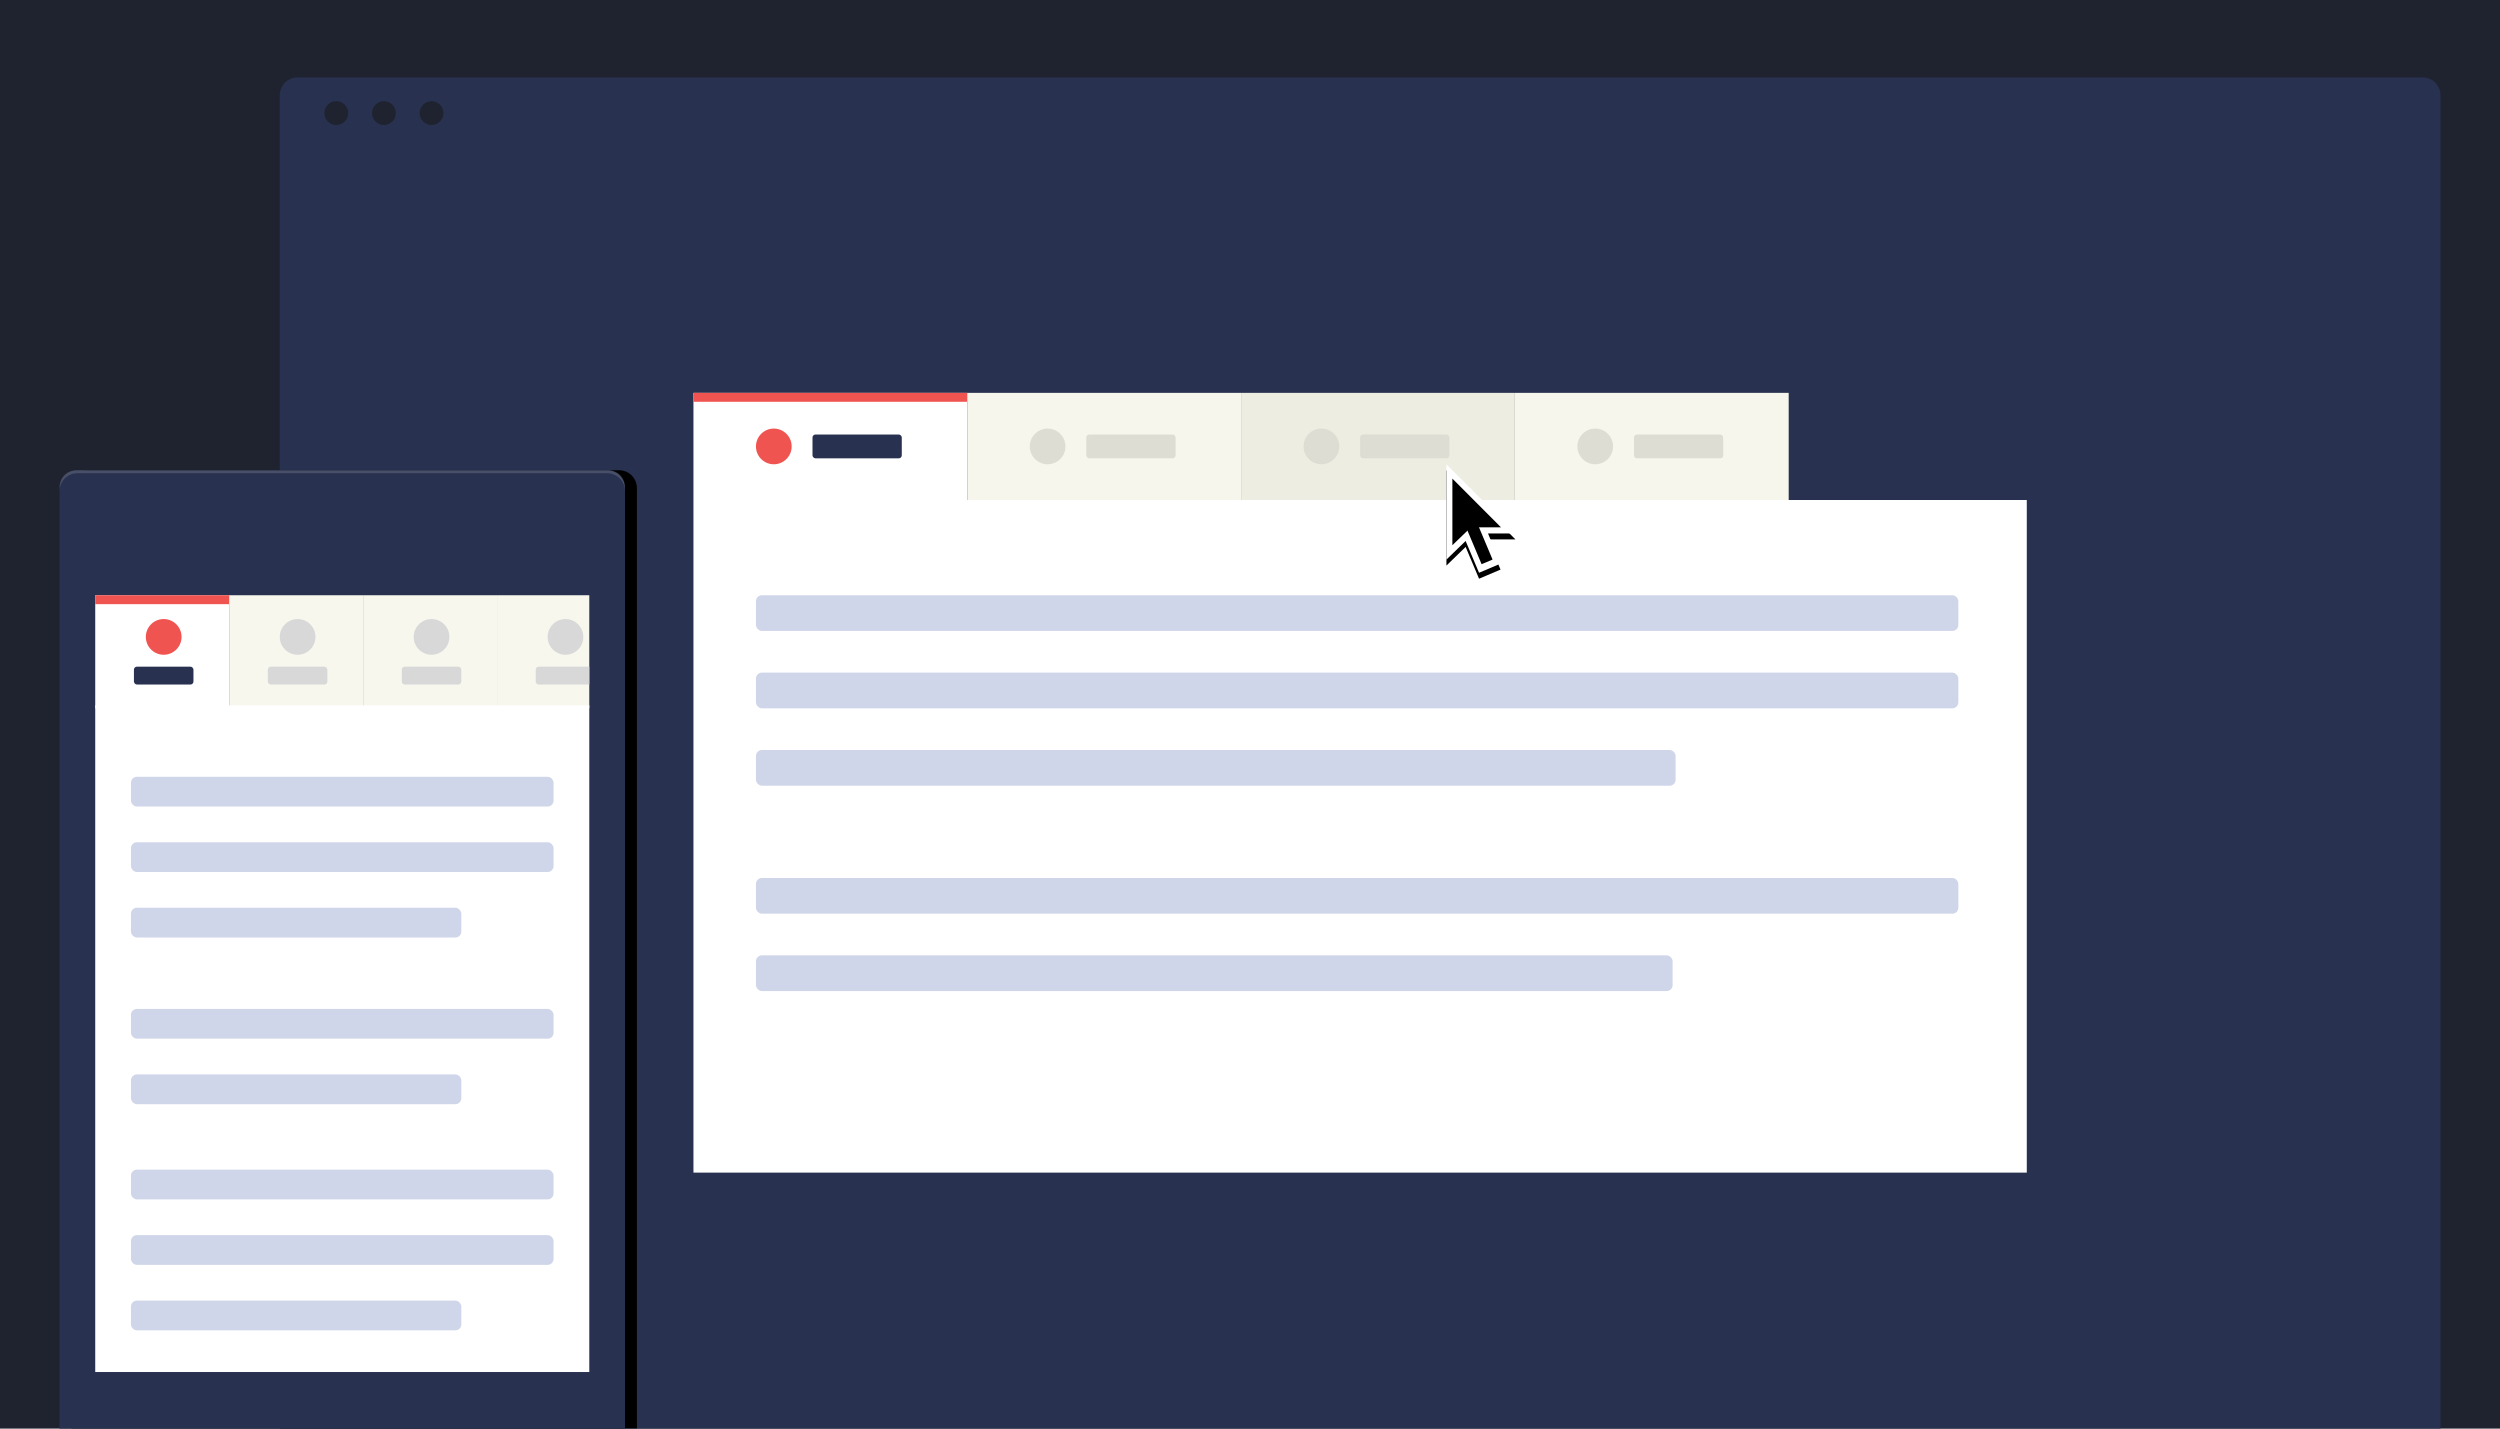 <?xml version="1.0" encoding="UTF-8"?>
<svg width="840px" height="480px" viewBox="0 0 840 480" version="1.1" xmlns="http://www.w3.org/2000/svg" xmlns:xlink="http://www.w3.org/1999/xlink">
    <!-- Generator: Sketch 48.2 (47327) - http://www.bohemiancoding.com/sketch -->
    <title>responsive-tabbed-navigation-featured</title>
    <desc>Created with Sketch.</desc>
    <defs>
        <path d="M6,0 L184,0 C187.314,-6.08718376e-16 190,2.686 190,6 L190,322 L0,322 L0,6 C-4.05812251e-16,2.686 2.686,6.08718376e-16 6,0 Z" id="path-1"></path>
        <filter x="-14.7%" y="-9.9%" width="133.7%" height="119.9%" filterUnits="objectBoundingBox" id="filter-2">
            <feOffset dx="4" dy="0" in="SourceAlpha" result="shadowOffsetOuter1"></feOffset>
            <feGaussianBlur stdDeviation="10" in="shadowOffsetOuter1" result="shadowBlurOuter1"></feGaussianBlur>
            <feColorMatrix values="0 0 0 0 0   0 0 0 0 0   0 0 0 0 0  0 0 0 0.198 0" type="matrix" in="shadowBlurOuter1"></feColorMatrix>
        </filter>
        <polygon id="path-3" points="13.968 23.238 18.168 33.378 18.17 33.38 10.958 36.448 6.449 25.767 0 32.03 0 0 23.182 23.238"></polygon>
        <filter x="-133.7%" y="-79.6%" width="367.4%" height="270.1%" filterUnits="objectBoundingBox" id="filter-4">
            <feOffset dx="0" dy="2" in="SourceAlpha" result="shadowOffsetOuter1"></feOffset>
            <feGaussianBlur stdDeviation="10" in="shadowOffsetOuter1" result="shadowBlurOuter1"></feGaussianBlur>
            <feColorMatrix values="0 0 0 0 0   0 0 0 0 0   0 0 0 0 0  0 0 0 0.202 0" type="matrix" in="shadowBlurOuter1"></feColorMatrix>
        </filter>
    </defs>
    <g id="Page-1" stroke="none" stroke-width="1" fill="none" fill-rule="evenodd">
        <g id="responsive-tabbed-navigation-featured">
            <polygon id="bg" fill="#1F232F" points="0 480 840 480 840 0 0 0"></polygon>
            <g id="desktop" transform="translate(94, 26)">
                <path d="M726,454 L0,454 L0,6 C0,2.687 2.687,0 6,0 L720,0 C723.313,0 726,2.687 726,6 L726,454 Z" id="container_bg" fill="#28314F"></path>
                <g id="dots" transform="translate(15, 8)" fill="#1F232F">
                    <path d="M8,4 C8,6.209 6.209,8 4,8 C1.791,8 0,6.209 0,4 C0,1.791 1.791,0 4,0 C6.209,0 8,1.791 8,4" id="Fill-6"></path>
                    <path d="M24,4 C24,6.209 22.209,8 20,8 C17.791,8 16,6.209 16,4 C16,1.791 17.791,0 20,0 C22.209,0 24,1.791 24,4" id="Fill-8"></path>
                    <path d="M40,4 C40,6.209 38.209,8 36,8 C33.791,8 32,6.209 32,4 C32,1.791 33.791,0 36,0 C38.209,0 40,1.791 40,4" id="Fill-10"></path>
                </g>
                <g id="Group" transform="translate(139, 106)">
                    <rect id="Rectangle" fill="#FFFFFF" x="0" y="0" width="92" height="36"></rect>
                    <rect id="Rectangle-Copy" fill="#F05451" x="0" y="0" width="92" height="3"></rect>
                    <circle id="Oval" fill="#F05451" cx="27" cy="18" r="6"></circle>
                    <rect id="Rectangle-2" fill="#28314F" x="40" y="14" width="30" height="8" rx="1"></rect>
                </g>
                <g id="Group-Copy" transform="translate(231, 106)">
                    <rect id="Rectangle" fill="#F7F6ED" x="0" y="0" width="92" height="36"></rect>
                    <circle id="Oval" fill="#DEDDD3" cx="27" cy="18" r="6"></circle>
                    <rect id="Rectangle-2" fill="#DEDDD3" x="40" y="14" width="30" height="8" rx="1"></rect>
                </g>
                <g id="Group-Copy-2" transform="translate(323, 106)">
                    <rect id="Rectangle" fill="#EEEDE2" x="0" y="0" width="92" height="36"></rect>
                    <circle id="Oval" fill="#DEDDD3" cx="27" cy="18" r="6"></circle>
                    <rect id="Rectangle-2" fill="#DEDDD3" x="40" y="14" width="30" height="8" rx="1"></rect>
                </g>
                <g id="Group-Copy-3" transform="translate(415, 106)">
                    <rect id="Rectangle" fill="#F7F6ED" x="0" y="0" width="92" height="36"></rect>
                    <circle id="Oval" fill="#DEDDD3" cx="27" cy="18" r="6"></circle>
                    <rect id="Rectangle-2" fill="#DEDDD3" x="40" y="14" width="30" height="8" rx="1"></rect>
                </g>
                <rect id="Rectangle-3" fill="#FFFFFF" x="139" y="142" width="448" height="226"></rect>
                <rect id="Rectangle-4" fill="#D0D6E9" x="160" y="174" width="404" height="12" rx="2"></rect>
                <rect id="Rectangle-4-Copy-3" fill="#D0D6E9" x="160" y="269" width="404" height="12" rx="2"></rect>
                <rect id="Rectangle-4-Copy" fill="#D0D6E9" x="160" y="200" width="404" height="12" rx="2"></rect>
                <rect id="Rectangle-4-Copy-4" fill="#D0D6E9" x="160" y="295" width="308" height="12" rx="2"></rect>
                <rect id="Rectangle-4-Copy-2" fill="#D0D6E9" x="160" y="226" width="309" height="12" rx="2"></rect>
            </g>
            <g id="mobile" transform="translate(20, 158)">
                <g id="mobile_bg">
                    <use fill="black" fill-opacity="1" filter="url(#filter-2)" xlink:href="#path-1"></use>
                    <use fill="#28314F" fill-rule="evenodd" xlink:href="#path-1"></use>
                </g>
                <rect id="Rectangle-5" fill="#FFFFFF" x="12" y="42" width="45" height="38"></rect>
                <rect id="Rectangle-5-Copy-4" fill="#F05451" x="12" y="42" width="45" height="3"></rect>
                <rect id="Rectangle-5-Copy" fill="#F8F7EE" x="57" y="42" width="45" height="38"></rect>
                <circle id="Oval-2" fill="#F05451" cx="35" cy="56" r="6"></circle>
                <circle id="Oval-2-Copy" fill="#D8D8D8" cx="80" cy="56" r="6"></circle>
                <rect id="Rectangle-6" fill="#28314F" x="25" y="66" width="20" height="6" rx="1"></rect>
                <rect id="Rectangle-6-Copy" fill="#D8D8D8" x="70" y="66" width="20" height="6" rx="1"></rect>
                <rect id="Rectangle-5-Copy-2" fill="#F8F7EE" x="102" y="42" width="45" height="38"></rect>
                <circle id="Oval-2-Copy-2" fill="#D8D8D8" cx="125" cy="56" r="6"></circle>
                <rect id="Rectangle-6-Copy-2" fill="#D8D8D8" x="115" y="66" width="20" height="6" rx="1"></rect>
                <rect id="Rectangle-5-Copy-3" fill="#F8F7EE" x="147" y="42" width="31" height="38"></rect>
                <rect id="Rectangle-7" fill="#FFFFFF" x="12" y="79" width="166" height="224"></rect>
                <rect id="Rectangle-8" fill="#D0D6E9" x="24" y="103" width="142" height="10" rx="2"></rect>
                <rect id="Rectangle-8-Copy-5" fill="#D0D6E9" x="24" y="235" width="142" height="10" rx="2"></rect>
                <rect id="Rectangle-8-Copy-3" fill="#D0D6E9" x="24" y="181" width="142" height="10" rx="2"></rect>
                <rect id="Rectangle-8-Copy" fill="#D0D6E9" x="24" y="125" width="142" height="10" rx="2"></rect>
                <rect id="Rectangle-8-Copy-6" fill="#D0D6E9" x="24" y="257" width="142" height="10" rx="2"></rect>
                <rect id="Rectangle-8-Copy-4" fill="#D0D6E9" x="24" y="203" width="111" height="10" rx="2"></rect>
                <rect id="Rectangle-8-Copy-2" fill="#D0D6E9" x="24" y="147" width="111" height="10" rx="2"></rect>
                <rect id="Rectangle-8-Copy-7" fill="#D0D6E9" x="24" y="279" width="111" height="10" rx="2"></rect>
                <circle id="Oval-2-Copy-3" fill="#D8D8D8" cx="170" cy="56" r="6"></circle>
                <path d="M161,66 L178,66 L178,72 L161,72 C160.448,72 160,71.552 160,71 L160,67 C160,66.448 160.448,66 161,66 Z" id="Rectangle-6-Copy-3" fill="#D8D8D8"></path>
                <path d="M0,7 L0,6 C0,2.687 2.077,0 6,0 L184,0 C188.065,0 190,2.687 190,6 L190,7 C190,3.687 187.313,1 184,1 L6,1 C2.687,1 0,3.687 0,7 Z" id="inner-shadow" fill="#FFFFFF" opacity="0.152"></path>
            </g>
            <g id="default" transform="translate(486, 156)" fill-rule="nonzero">
                <g id="Combined-Shape">
                    <use fill="black" fill-opacity="1" filter="url(#filter-4)" xlink:href="#path-3"></use>
                    <use fill="#FFFFFF" fill-rule="evenodd" xlink:href="#path-3"></use>
                </g>
                <polygon id="Shape" fill="#000000" points="15.502 32.018 11.814 33.566 5.614 18.818 9.296 17.268 15.502 32.018"></polygon>
                <polygon id="Shape" fill="#000000" points="2 4.814 2 27.19 7.938 21.458 8.794 21.18 18.33 21.18"></polygon>
            </g>
        </g>
    </g>
</svg>